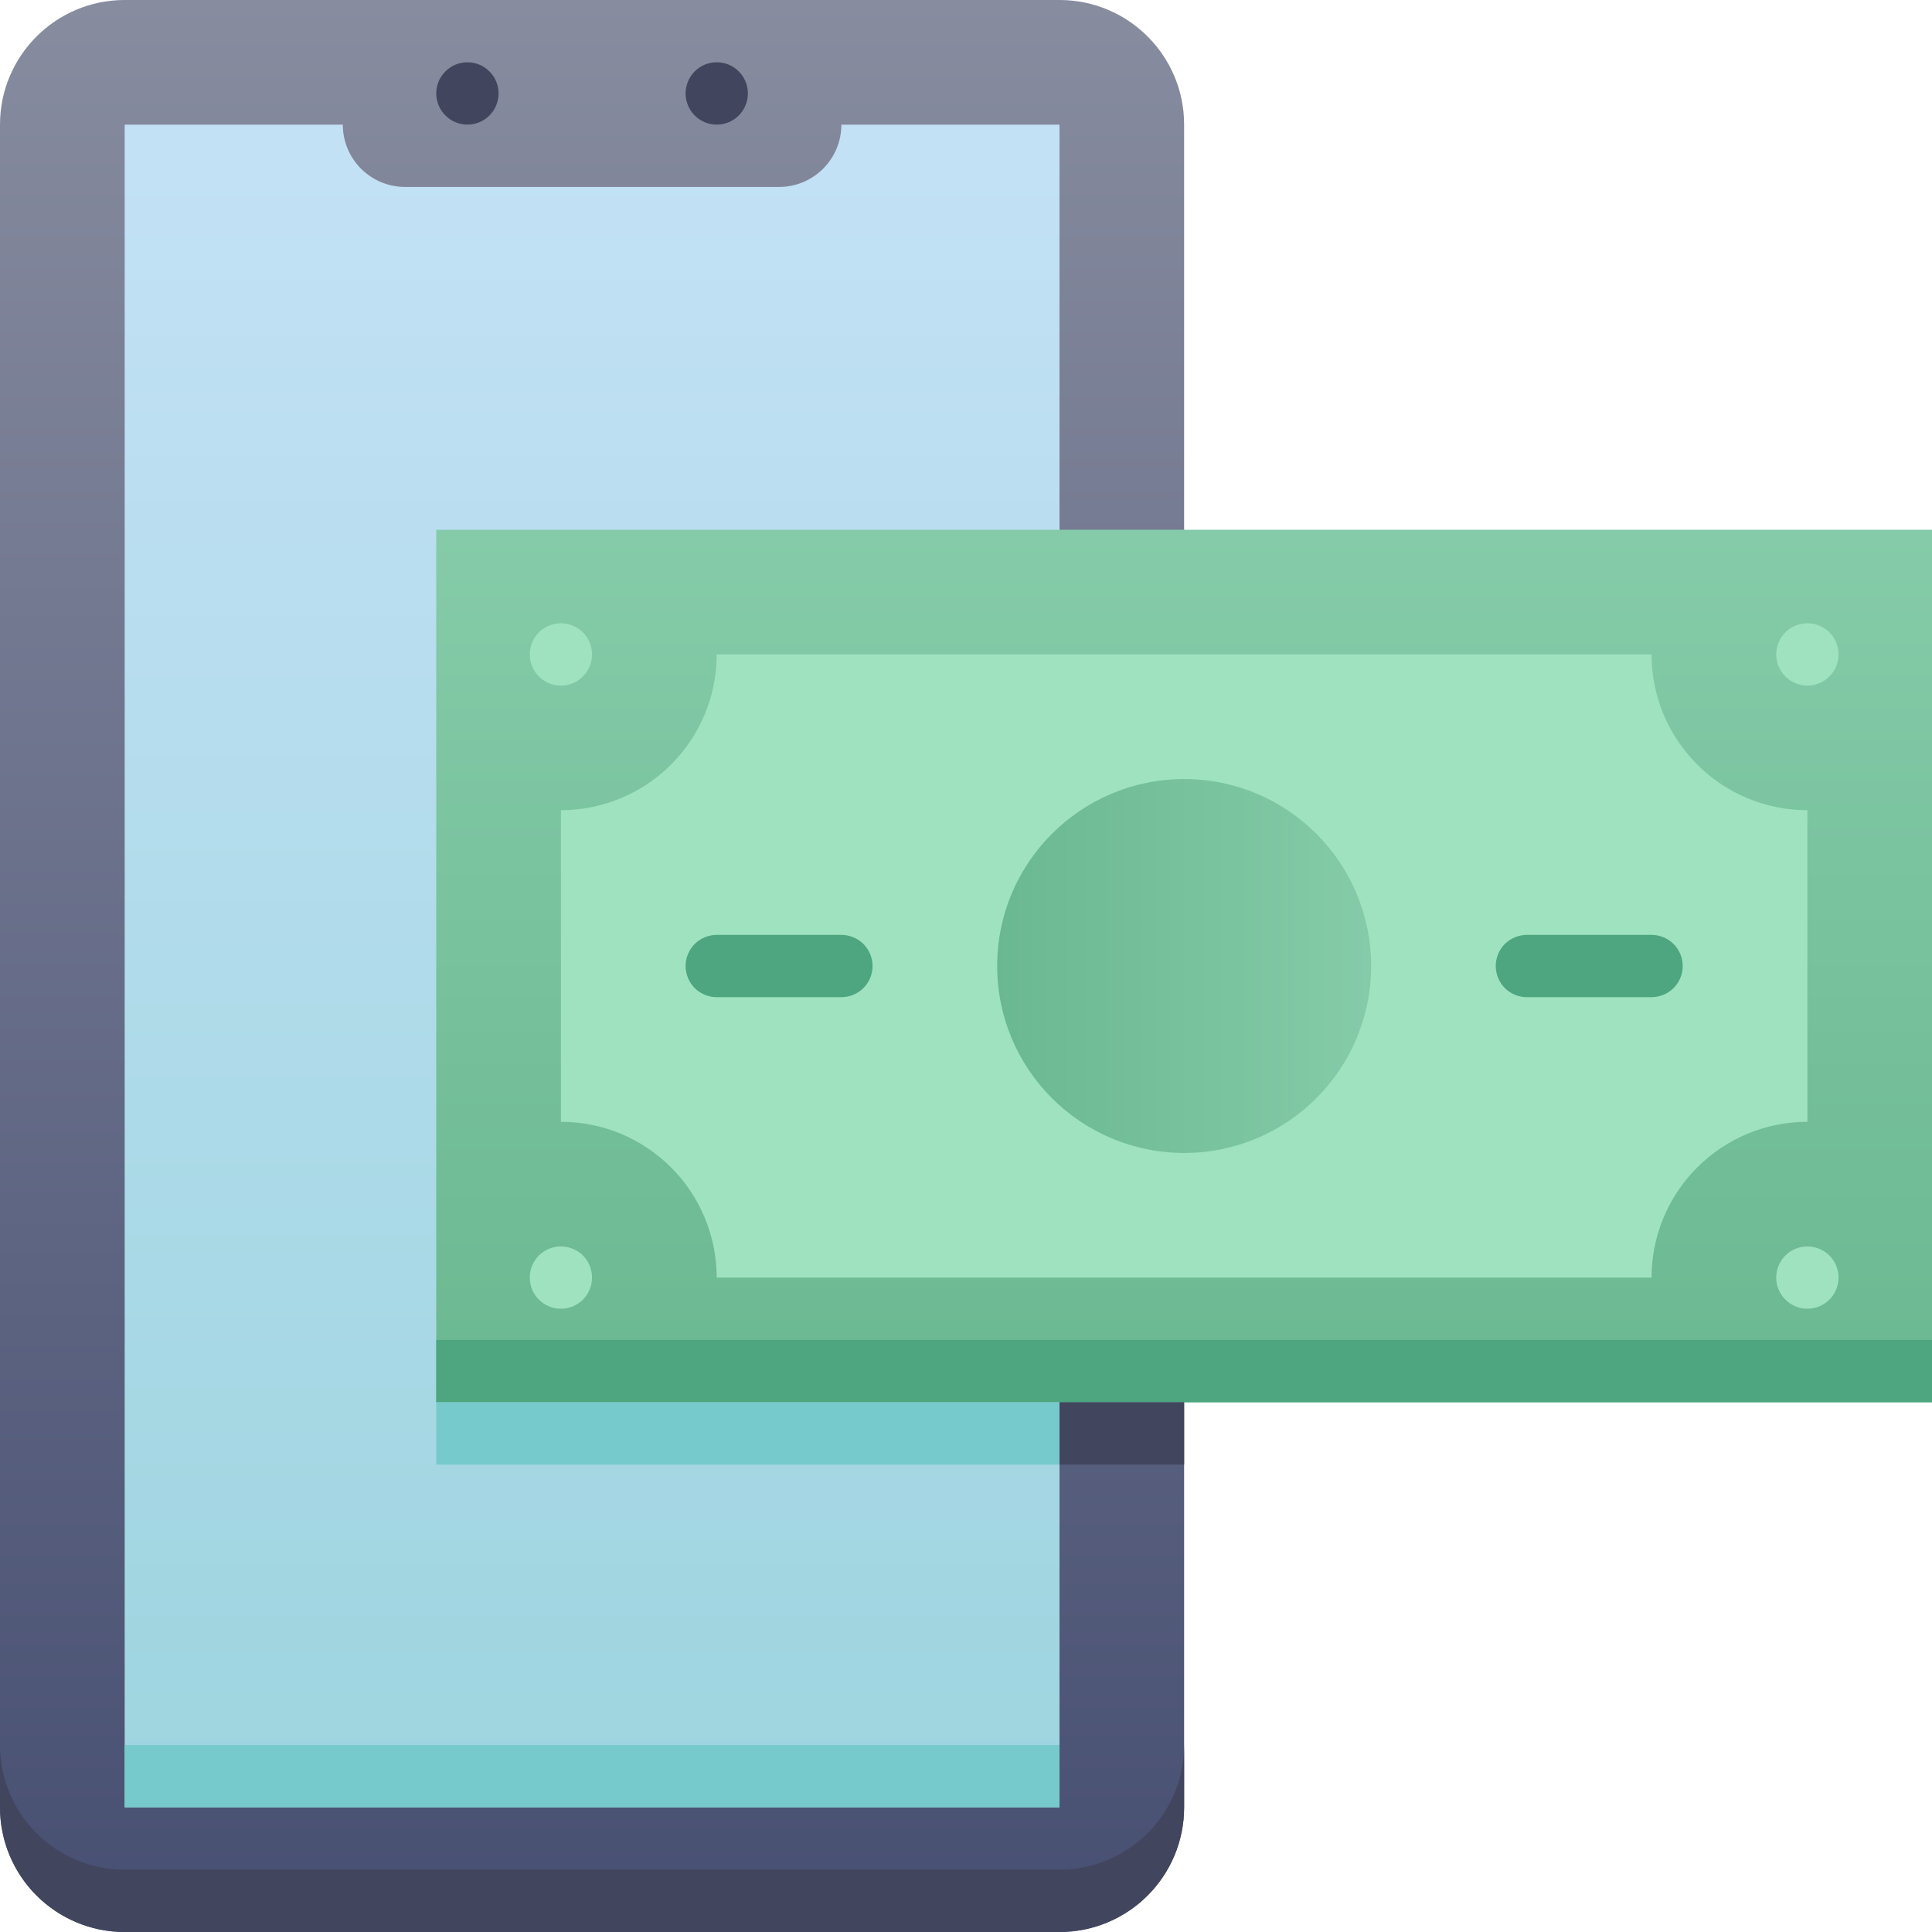 <svg width="30" height="30" viewBox="0 0 30 30" fill="none" xmlns="http://www.w3.org/2000/svg">
<path d="M16.452 0H1.935C0.867 0 0 0.867 0 1.935V28.064C0 29.134 0.867 30 1.935 30H16.452C17.521 30 18.387 29.134 18.387 28.064V1.935C18.387 0.867 17.521 0 16.452 0Z" fill="url(#paint0_linear_225_66)"/>
<path d="M18.387 27.097V28.064C18.387 28.578 18.183 29.07 17.82 29.433C17.457 29.796 16.965 30 16.452 30H1.935C1.422 30 0.93 29.796 0.567 29.433C0.204 29.07 0 28.578 0 28.064V27.097C0 27.61 0.204 28.102 0.567 28.465C0.93 28.828 1.422 29.032 1.935 29.032H16.452C16.965 29.032 17.457 28.828 17.82 28.465C18.183 28.102 18.387 27.61 18.387 27.097Z" fill="#42455E"/>
<path d="M16.452 1.936V28.065H1.936V1.936H5.323C5.323 2.192 5.425 2.438 5.606 2.62C5.788 2.801 6.034 2.903 6.29 2.903H12.097C12.354 2.903 12.6 2.801 12.781 2.62C12.963 2.438 13.065 2.192 13.065 1.936H16.452Z" fill="url(#paint1_linear_225_66)"/>
<path d="M7.742 1.451C7.742 1.579 7.691 1.702 7.6 1.793C7.51 1.884 7.387 1.935 7.258 1.935C7.13 1.935 7.007 1.884 6.916 1.793C6.825 1.702 6.774 1.579 6.774 1.451C6.774 1.322 6.825 1.199 6.916 1.109C7.007 1.018 7.13 0.967 7.258 0.967C7.387 0.967 7.51 1.018 7.6 1.109C7.691 1.199 7.742 1.322 7.742 1.451V1.451Z" fill="#42455E"/>
<path d="M11.613 1.451C11.613 1.579 11.562 1.702 11.472 1.793C11.381 1.884 11.258 1.935 11.129 1.935C11.001 1.935 10.878 1.884 10.787 1.793C10.697 1.702 10.646 1.579 10.646 1.451C10.646 1.322 10.697 1.199 10.787 1.109C10.878 1.018 11.001 0.967 11.129 0.967C11.258 0.967 11.381 1.018 11.472 1.109C11.562 1.199 11.613 1.322 11.613 1.451V1.451Z" fill="#42455E"/>
<path d="M30 8.226H6.774V21.774H30V8.226Z" fill="url(#paint2_linear_225_66)"/>
<path d="M30 20.807H6.774V21.774H30V20.807Z" fill="#4DA67F"/>
<path d="M18.387 21.774H16.451V22.742H18.387V21.774Z" fill="#42455E"/>
<path d="M16.452 21.774H6.774V22.742H16.452V21.774Z" fill="#77CACB"/>
<path d="M25.645 19.839H11.129C11.129 19.521 11.067 19.206 10.945 18.913C10.824 18.619 10.645 18.352 10.421 18.128C10.196 17.903 9.929 17.725 9.636 17.603C9.342 17.482 9.028 17.419 8.71 17.419V12.581C9.028 12.581 9.342 12.518 9.636 12.396C9.929 12.275 10.196 12.097 10.421 11.872C10.645 11.647 10.824 11.38 10.945 11.087C11.067 10.793 11.129 10.479 11.129 10.161H25.645C25.645 10.803 25.9 11.418 26.354 11.872C26.808 12.326 27.423 12.581 28.065 12.581V17.419C27.423 17.419 26.808 17.674 26.354 18.128C25.9 18.581 25.645 19.197 25.645 19.839Z" fill="#9FE2BF"/>
<path d="M28.549 10.162C28.549 10.29 28.498 10.413 28.407 10.504C28.316 10.595 28.193 10.646 28.065 10.646C27.937 10.646 27.814 10.595 27.723 10.504C27.632 10.413 27.581 10.29 27.581 10.162C27.581 10.033 27.632 9.91 27.723 9.819C27.814 9.729 27.937 9.678 28.065 9.678C28.193 9.678 28.316 9.729 28.407 9.819C28.498 9.91 28.549 10.033 28.549 10.162Z" fill="#9FE2BF"/>
<path d="M28.549 19.838C28.549 19.967 28.498 20.09 28.407 20.18C28.316 20.271 28.193 20.322 28.065 20.322C27.937 20.322 27.814 20.271 27.723 20.18C27.632 20.09 27.581 19.967 27.581 19.838C27.581 19.71 27.632 19.587 27.723 19.496C27.814 19.405 27.937 19.355 28.065 19.355C28.193 19.355 28.316 19.405 28.407 19.496C28.498 19.587 28.549 19.71 28.549 19.838Z" fill="#9FE2BF"/>
<path d="M9.193 10.162C9.193 10.29 9.142 10.413 9.052 10.504C8.961 10.595 8.838 10.646 8.709 10.646C8.581 10.646 8.458 10.595 8.367 10.504C8.277 10.413 8.226 10.29 8.226 10.162C8.226 10.033 8.277 9.91 8.367 9.819C8.458 9.729 8.581 9.678 8.709 9.678C8.838 9.678 8.961 9.729 9.052 9.819C9.142 9.91 9.193 10.033 9.193 10.162Z" fill="#9FE2BF"/>
<path d="M9.193 19.838C9.193 19.967 9.142 20.09 9.052 20.18C8.961 20.271 8.838 20.322 8.709 20.322C8.581 20.322 8.458 20.271 8.367 20.18C8.277 20.09 8.226 19.967 8.226 19.838C8.226 19.71 8.277 19.587 8.367 19.496C8.458 19.405 8.581 19.355 8.709 19.355C8.838 19.355 8.961 19.405 9.052 19.496C9.142 19.587 9.193 19.71 9.193 19.838Z" fill="#9FE2BF"/>
<path d="M18.388 17.903C19.991 17.903 21.291 16.603 21.291 15C21.291 13.396 19.991 12.097 18.388 12.097C16.784 12.097 15.484 13.396 15.484 15C15.484 16.603 16.784 17.903 18.388 17.903Z" fill="url(#paint3_linear_225_66)"/>
<path d="M25.645 15.484H23.709C23.581 15.484 23.458 15.433 23.367 15.343C23.277 15.252 23.226 15.129 23.226 15.001C23.226 14.872 23.277 14.749 23.367 14.658C23.458 14.568 23.581 14.517 23.709 14.517H25.645C25.773 14.517 25.896 14.568 25.987 14.658C26.078 14.749 26.129 14.872 26.129 15.001C26.129 15.129 26.078 15.252 25.987 15.343C25.896 15.433 25.773 15.484 25.645 15.484Z" fill="#4DA67F"/>
<path d="M13.065 15.484H11.129C11.001 15.484 10.878 15.433 10.787 15.343C10.697 15.252 10.646 15.129 10.646 15.001C10.646 14.872 10.697 14.749 10.787 14.658C10.878 14.568 11.001 14.517 11.129 14.517H13.065C13.193 14.517 13.316 14.568 13.407 14.658C13.498 14.749 13.549 14.872 13.549 15.001C13.549 15.129 13.498 15.252 13.407 15.343C13.316 15.433 13.193 15.484 13.065 15.484Z" fill="#4DA67F"/>
<path d="M16.452 27.097H1.936V28.064H16.452V27.097Z" fill="#77CACB"/>
<defs>
<linearGradient id="paint0_linear_225_66" x1="9.194" y1="30" x2="9.194" y2="0" gradientUnits="userSpaceOnUse">
<stop stop-color="#474F72"/>
<stop offset="1" stop-color="#878C9F"/>
</linearGradient>
<linearGradient id="paint1_linear_225_66" x1="9.194" y1="28.065" x2="9.194" y2="1.936" gradientUnits="userSpaceOnUse">
<stop stop-color="#9DD5DF"/>
<stop offset="1" stop-color="#C3E1F5"/>
</linearGradient>
<linearGradient id="paint2_linear_225_66" x1="18.387" y1="21.774" x2="18.387" y2="8.226" gradientUnits="userSpaceOnUse">
<stop stop-color="#6AB891"/>
<stop offset="1" stop-color="#85CBA9"/>
</linearGradient>
<linearGradient id="paint3_linear_225_66" x1="15.484" y1="15" x2="21.291" y2="15" gradientUnits="userSpaceOnUse">
<stop stop-color="#6AB891"/>
<stop offset="1" stop-color="#85CBA9"/>
</linearGradient>
</defs>
</svg>
